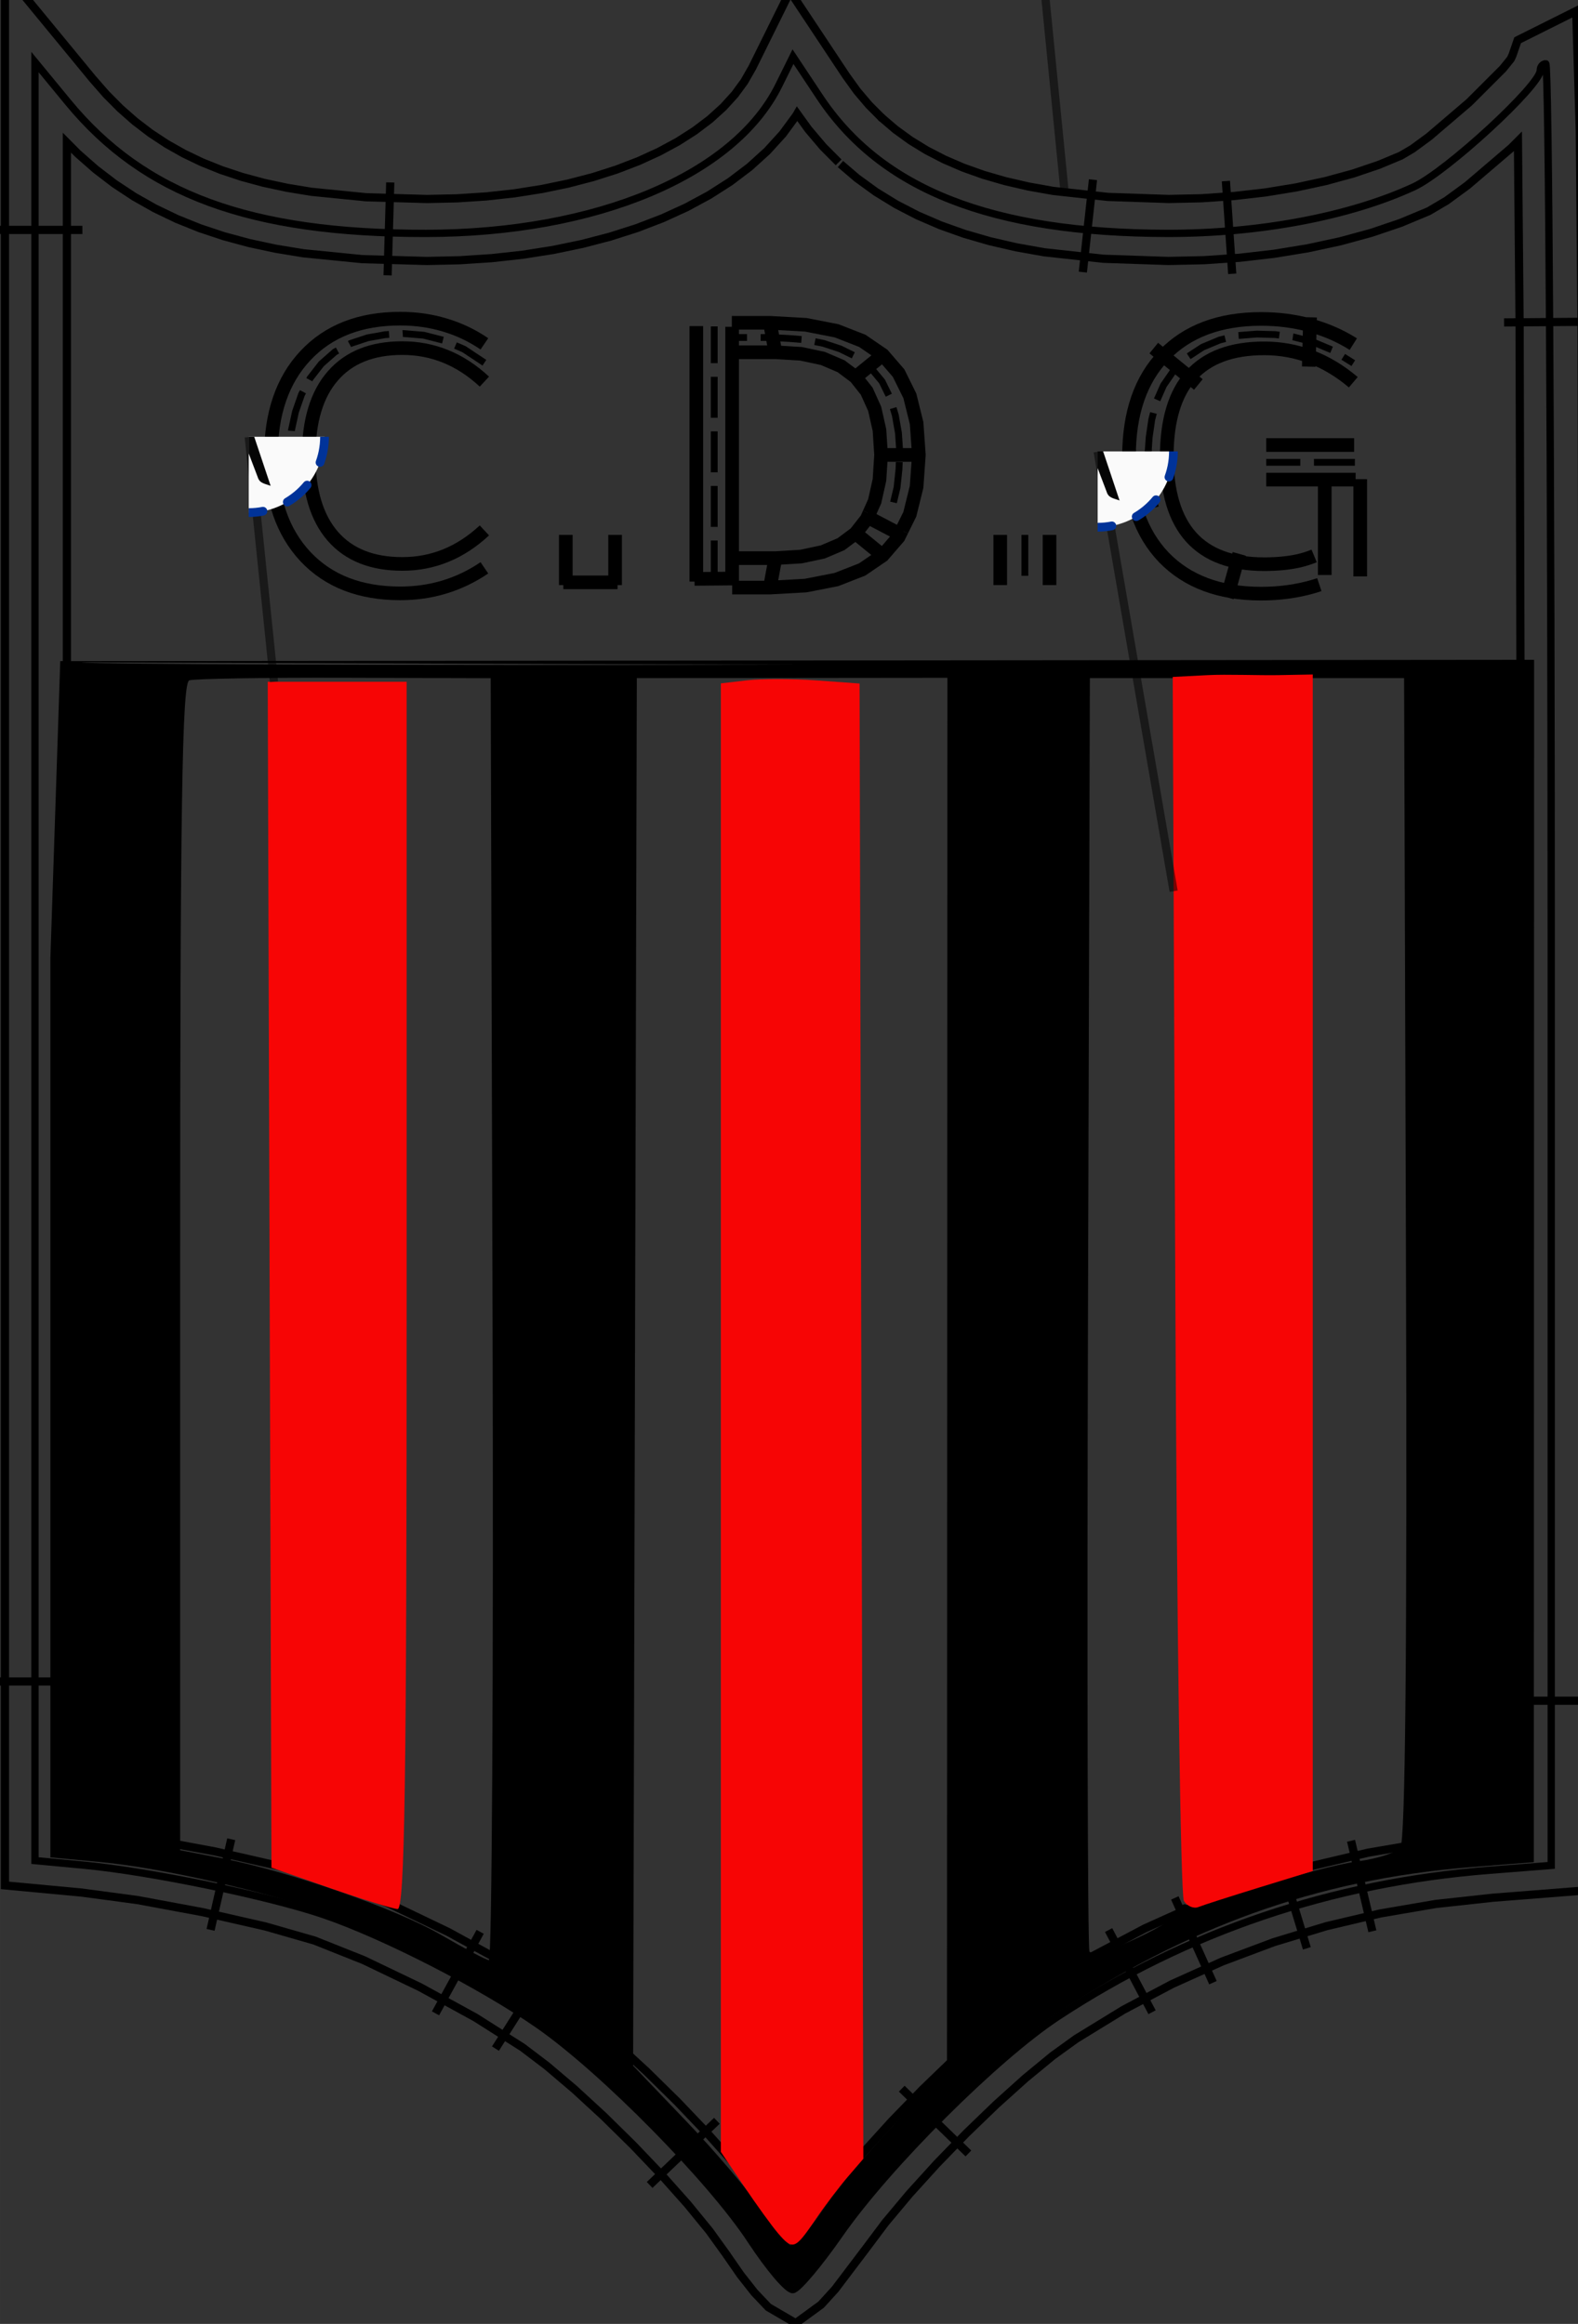 <?xml version="1.0" encoding="UTF-8" standalone="no"?>
<!-- Created with Inkscape (http://www.inkscape.org/) -->

<svg
   version="1.1"
   id="svg1"
   width="50.939mm"
   height="75mm"
   viewBox="0 0 192.525 283.465"
   sodipodi:docname="defensores-guglieri-escudo.svg"
   inkscape:version="1.3.2 (091e20e, 2023-11-25, custom)"
   xmlns:inkscape="http://www.inkscape.org/namespaces/inkscape"
   xmlns:sodipodi="http://sodipodi.sourceforge.net/DTD/sodipodi-0.dtd"
   xmlns:xlink="http://www.w3.org/1999/xlink"
   xmlns="http://www.w3.org/2000/svg"
   xmlns:svg="http://www.w3.org/2000/svg"
   xmlns:inkstitch="http://inkstitch.org/namespace">
  <rect x="0" y="0" width="192.525" height="283.465" fill="#333333" stroke="none"/>
  <sodipodi:namedview
     id="namedview1"
     pagecolor="#ff00c7"
     bordercolor="#000000"
     borderopacity="0.25"
     inkscape:showpageshadow="2"
     inkscape:pageopacity="0.0"
     inkscape:pagecheckerboard="0"
     inkscape:deskcolor="#d1d1d1"
     inkscape:zoom="1.6882353"
     inkscape:cx="114.02439"
     inkscape:cy="109.87805"
     inkscape:window-width="1855"
     inkscape:window-height="1057"
     inkscape:window-x="57"
     inkscape:window-y="-8"
     inkscape:window-maximized="1"
     inkscape:current-layer="g2"
     inkscape:document-units="mm" />
  <defs
     id="defs1">
    <symbol
       id="inkstitch_trim">
      <title
         id="inkstitch_title9282">Trim the thread after sewing this object.</title>
      <path
         id="inkstitch_circle13405"
         d="m 9.247,-8.6e-6 c 1.8e-6,2.452 -0.974,4.804 -2.708,6.538 C 4.804,8.272 2.452,9.247 -2.1625959e-5,9.247 -2.452,9.247 -4.804,8.272 -6.538,6.538 -8.272,4.804 -9.247,2.452 -9.247,-8.6e-6 c 6e-7,-2.452 0.974,-4.804 2.708,-6.538 1.734,-1.734 4.086,-2.708 6.538,-2.708 C 5.107,-9.247 9.247,-5.107 9.247,-8.6e-6 c 0,0 0,0 0,0"
         style="opacity:1;vector-effect:none;fill:#fafafa;fill-opacity:1;fill-rule:evenodd;stroke:#003399;stroke-width:1.065;stroke-linecap:round;stroke-linejoin:miter;stroke-miterlimit:4;stroke-dasharray:3.195, 3.195;stroke-dashoffset:0;stroke-opacity:1"
         inkscape:connector-curvature="0" />
      <path
         style="color:#000000;font-style:normal;font-variant:normal;font-weight:normal;font-stretch:normal;font-size:medium;line-height:normal;font-family:sans-serif;font-variant-ligatures:normal;font-variant-position:normal;font-variant-caps:normal;font-variant-numeric:normal;font-variant-alternates:normal;font-feature-settings:normal;text-indent:0;text-align:start;text-decoration:none;text-decoration-line:none;text-decoration-style:solid;text-decoration-color:#000000;letter-spacing:normal;word-spacing:normal;text-transform:none;writing-mode:lr-tb;direction:ltr;text-orientation:mixed;dominant-baseline:auto;baseline-shift:baseline;text-anchor:start;white-space:normal;shape-padding:0;clip-rule:nonzero;display:inline;overflow:visible;visibility:visible;opacity:1;isolation:auto;mix-blend-mode:normal;color-interpolation:sRGB;color-interpolation-filters:linearRGB;solid-color:#000000;solid-opacity:1;vector-effect:none;fill:#050505;fill-opacity:1;fill-rule:evenodd;stroke:none;stroke-width:1.414;stroke-linecap:butt;stroke-linejoin:miter;stroke-miterlimit:4;stroke-dasharray:none;stroke-dashoffset:0;stroke-opacity:1;color-rendering:auto;image-rendering:auto;shape-rendering:auto;text-rendering:auto;enable-background:accumulate"
         d="m -3,-5.983 c -1.306,0 -2.375,1.069 -2.375,2.375 0,1.306 1.069,2.375 2.375,2.375 0.587,0 1.119,-0.224 1.535,-0.58 0,0 0.617,1.621 0.617,1.621 0,0 -2.299,6.018 -2.299,6.018 0.987,-0.125 1.237,-0.262 1.674,-0.975 0,0 1.33,-3.189 1.33,-3.189 0,0 1.236,3.25 1.236,3.25 0.232,0.779 0.843,0.792 1.578,1.072 0,0 -2.055,-6.143 -2.055,-6.143 0,0 0.73,-1.75 0.73,-1.75 0.428,0.417 1.011,0.676 1.652,0.676 1.306,0 2.375,-1.069 2.375,-2.375 0,-1.306 -1.069,-2.375 -2.375,-2.375 -1.062,0 -1.957,0.713 -2.258,1.68 0,0 -0.012,-0.016 -0.012,-0.016 0,0 -0.803,2.102 -0.803,2.102 0,0 -0.592,-1.766 -0.592,-1.766 -0.182,-1.128 -1.159,-2 -2.336,-2 0,0 -2e-5,-3e-5 -2e-5,-3e-5 m 0,1 c 0.765,0 1.375,0.61 1.375,1.375 0,0.765 -0.61,1.375 -1.375,1.375 -0.765,0 -1.375,-0.61 -1.375,-1.375 0,-0.765 0.61,-1.375 1.375,-1.375 0,0 0,0 0,0 m 6,0 c 0.765,0 1.375,0.61 1.375,1.375 0,0.765 -0.61,1.375 -1.375,1.375 -0.765,0 -1.375,-0.61 -1.375,-1.375 0,-0.765 0.61,-1.375 1.375,-1.375 0,0 0,0 0,0"
         id="inkstitch_path13416"
         inkscape:connector-curvature="0" />
    </symbol>
  </defs>
  <g
     inkscape:groupmode="layer"
     inkscape:label="Image"
     id="g1"
     transform="translate(-0.888, 0.73)">
    <g
       id="g2"
       transform="translate(1.185, 1.185)">
      <path
         style="display:inline;fill:none;stroke:#000000;stroke-width:0.892;stroke-dasharray:none"
         d="m 91.339,271.377 c -4.873,-7.436 -17.955,-20.718 -25.854,-26.248 -6.875,-4.814 -18.841,-10.956 -26.3,-13.501 -6.667,-2.275 -21.237,-5.283 -29.197,-6.029 L 3.97,225.035 V 115.346 5.657 l 4.034,4.9 c 9.284,11.277 22.216,16.016 43.663,15.999 20.777,-0.016 37.619,-7.076 43.045,-18.042 l 1.741,-3.518 3.249,4.893 C 107.236,21.237 120.696,26.52 142.156,26.554 c 11.183,0.018 22.239,-2.072 30.037,-5.676 3.989,-1.844 15.431,-12.38 15.431,-14.209 0,-0.444 0.301,-0.806 0.669,-0.805 0.368,7.2e-4 0.669,49.447 0.669,109.88 v 109.879 l -7.578,0.596 c -19.224,1.512 -36.869,7.493 -52.6,17.828 -7.563,4.969 -20.81,18.172 -26.635,26.549 -2.539,3.651 -5.107,6.697 -5.707,6.77 -0.6,0.073 -2.896,-2.622 -5.102,-5.99 z"
         id="path2-4" />
      <path
         style="fill:#000000;stroke-width:0.892"
         d="m 7.054,78.727 179.819,-0.165 -0.033,146.667 -7.578,0.596 c -19.224,1.512 -34.869,7.493 -50.6,17.828 -7.563,4.969 -20.81,18.172 -26.635,26.549 -2.539,3.651 -5.107,6.697 -5.707,6.77 -0.6,0.073 -2.896,-2.622 -5.102,-5.99 -4.873,-7.436 -17.955,-20.718 -25.854,-26.248 -6.875,-4.814 -18.841,-10.956 -26.3,-13.501 -6.667,-2.275 -19.237,-5.283 -27.197,-6.029 L 5.85,224.641 V 114.952 M 99.671,268.226 c 2.823,-4.005 4.634,-6.15 11.36,-13.459 l 4.211,-4.576 0.024,-84.714 0.024,-84.714 -18.945,0.019 -18.945,0.019 -0.227,84.626 -0.227,84.626 6.468,6.755 c 3.557,3.715 7.764,8.661 9.347,10.99 1.583,2.329 3.188,4.226 3.566,4.216 0.378,-0.01 1.883,-1.716 3.345,-3.789 z M 59.798,159.038 59.57,80.811 41.739,80.758 c -9.807,-0.029 -18.332,0.112 -18.945,0.314 -0.879,0.289 -1.114,15.388 -1.114,71.529 v 71.163 l 5.126,0.997 c 8.261,1.607 21.252,6.153 26.764,9.365 2.81,1.637 5.411,3.013 5.782,3.057 0.37,0.044 0.571,-35.122 0.446,-78.147 z m 84.021,71.864 c 0,-0.481 0.319,-0.677 0.709,-0.437 0.39,0.241 4.294,-0.737 8.677,-2.173 4.382,-1.436 9.874,-2.864 12.203,-3.173 2.329,-0.309 4.646,-1.057 5.147,-1.661 0.61,-0.735 0.837,-24.588 0.684,-71.878 l -0.228,-70.778 h -19.168 -19.168 l -0.23,77.117 c -0.127,42.414 -0.047,77.597 0.176,78.183 0.47,1.233 11.198,-3.749 11.198,-5.2 z M 9.639,78.876 c 0.613,0.249 39.032,0.382 87.821,0.297"
         id="path2"
         sodipodi:nodetypes="cccssssssssccsscccccccssssscccsscsssscsssssscccssscc" />
      <path
         id="path1"
         style="display:inline;fill:none;stroke:#000000;stroke-width:1px"
         d="m 94.523,268.751 -2.253,-3.13 -2.923,-3.576 -3.351,-3.762 -3.639,-3.814 -3.783,-3.721 -3.782,-3.48 -3.645,-3.094 -3.387,-2.569 -6.197,-3.932 -7.167,-3.926 -7.288,-3.493 -6.583,-2.623 -6.537,-1.878 -8.036,-1.831 -8.269,-1.536 -7.152,-0.959 -2.666,-0.25 V 15.487 l 1.325,1.332 2.169,1.908 2.291,1.753 2.416,1.596 2.544,1.438 2.673,1.282 2.804,1.128 2.938,0.977 3.076,0.831 3.218,0.689 3.405,0.559 7.164,0.712 7.882,0.227 4.026,-0.089 3.911,-0.256 3.801,-0.42 3.682,-0.58 3.553,-0.737 3.414,-0.891 3.265,-1.043 3.106,-1.192 2.937,-1.341 2.757,-1.489 2.566,-1.638 2.363,-1.789 2.144,-1.941 1.908,-2.094 1.652,-2.248 0.111,-0.194 1.358,1.883 1.819,2.145 1.877,1.884 m -13.628,255.28 -2.118,-2.942 -2.675,-3.273 -3.158,-3.546 -3.467,-3.634 -3.607,-3.549 -3.578,-3.292 -3.371,-2.862 -2.97,-2.253 -5.725,-3.633 -6.774,-3.711 -6.872,-3.294 -5.995,-2.389 -5.973,-1.716 -7.681,-1.751 -7.932,-1.473 L 9.677,228.937 0.307,228.06 V -5.298 l 10.695,12.991 1.668,1.905 1.704,1.713 1.785,1.571 1.877,1.436 1.98,1.307 2.095,1.184 2.222,1.066 2.362,0.95 2.513,0.836 2.674,0.722 2.845,0.609 2.987,0.491 6.659,0.662 7.424,0.214 3.67,-0.081 3.578,-0.234 3.46,-0.382 3.329,-0.525 3.186,-0.661 3.031,-0.791 2.864,-0.915 2.685,-1.031 2.494,-1.139 2.292,-1.238 2.079,-1.328 1.858,-1.406 1.628,-1.474 1.395,-1.531 1.16,-1.579 0.986,-1.724 4.599,-9.295 6.836,10.296 1.353,1.877 1.43,1.687 1.663,1.669 m -20.207,244.218 -8.203,7.827 m -12.736,-26.205 -6.075,9.574 m -1.865,-14.245 -5.448,9.944 m -24.926,-21.238 -2.52,11.055 M 9.756,203.185 H -1.582 M 9.756,26.131 h -11.339 m 48.572,5.541 0.326,-11.334"
         inkstitch:satin_column="true" />
      <path
         id="path4"
         style="display:inline;fill:none;stroke:#000000;stroke-width:1px"
         d="m 102.241,18.094 2.032,1.735 2.308,1.674 2.465,1.513 2.62,1.354 2.774,1.196 2.926,1.042 3.079,0.892 3.233,0.746 3.43,0.611 7.219,0.791 7.924,0.269 4.374,-0.095 4.308,-0.294 4.224,-0.486 4.108,-0.672 3.96,-0.853 3.78,-1.031 3.57,-1.208 3.43,-1.429 2.196,-1.293 2.552,-1.871 5.337,-4.556 0.812,-0.812 0.202,22.429 0.196,77.585 v 106.38 l -4.151,0.327 -7.305,0.795 -7.212,1.233 -7.057,1.665 -6.897,2.095 -6.729,2.524 -6.556,2.95 -6.376,3.374 -6.212,3.809 -3.289,2.377 -3.611,2.97 -3.793,3.409 -3.846,3.711 -3.76,3.871 -3.531,3.891 -3.162,3.777 -2.562,3.416 -2.749,3.629 -0.358,-0.455 -1.579,-2.274 M 107.15,12.346 l 1.804,1.54 1.829,1.327 1.98,1.215 2.139,1.105 2.306,0.995 2.48,0.883 2.66,0.771 2.844,0.656 2.992,0.533 6.683,0.733 7.429,0.252 3.989,-0.087 3.958,-0.27 3.871,-0.445 3.743,-0.612 3.574,-0.77 3.363,-0.918 3.11,-1.053 2.711,-1.13 1.421,-0.837 2.019,-1.481 4.898,-4.182 4.122,-4.119 0.939,-1.163 0.219,-0.464 0.633,-1.835 7.143,-3.57 0.438,14.622 0.213,23.659 0.197,77.619 v 113.378 l -11.005,0.866 -6.963,0.758 -6.753,1.155 -6.596,1.556 -6.437,1.955 -6.277,2.354 -6.115,2.752 -5.951,3.149 -5.764,3.534 -2.865,2.071 -3.301,2.715 -3.571,3.209 -3.662,3.532 -3.585,3.691 -3.344,3.685 -2.936,3.506 -2.451,3.268 -3.69,4.871 -1.711,1.877 -3.092,2.259 -3.342,-1.949 -1.7,-1.791 -1.688,-2.145 -1.708,-2.46 M 131.816,31.275 133.052,20.003 m 16.989,11.48 -0.771,-11.312 m 33.939,17.244 11.338,-0.089 M 183.409,205.535 h 11.339 m -30.21,17.084 2.603,11.036 m -11.29,-8.767 3.296,10.849 m -16.109,-6.149 4.653,10.34 m -12.733,-6.418 5.303,10.022 m -30.541,9.326 8.133,7.9"
         inkstitch:satin_column="true" />
      <g
         id="command_group1"
         inkscape:label="Ink/Stitch Command: Trim thread after sewing this object"
         transform="translate(-0.297, -1.914)">
        <path
           id="command_connector1"
           d="m 125.708,-18.831 4.181,42.27"
           style="fill:none;stroke:#000000;stroke-width:1px;stroke-opacity:0.5"
           inkscape:connection-start="#command_use9586"
           inkscape:connection-end="#path4"
           inkscape:label="connector"
           inkscape:connector-type="polyline"
           inkscape:connector-curvature="0" />
        <use
           id="command_use9586"
           xlink:href="#inkstitch_trim"
           height="100%"
           width="100%"
           x="125.705"
           y="-18.867"
           inkscape:label="command marker" />
      </g>
      <g
         inkscape:label="Ink/Stitch Lettering"
         transform="matrix(1.664 0 0 1.664 32.757 69.416)"
         id="g4283"
         inkstitch:lettering="{&quot;text&quot;: &quot;C.D.G&quot;, &quot;back_and_forth&quot;: false, &quot;font&quot;: &quot;small_font&quot;, &quot;scale&quot;: 100, &quot;trim_option&quot;: 3, &quot;use_trim_symbols&quot;: false}">
        <g
           inkscape:label="C.D.G"
           id="g9848">
          <g
             inkscape:label="C"
             id="glyph">
            <path
               d="m 1.508,-11.282 0.006,-0.087 0.288,-1.317 0.443,-1.268 0.43,-0.811 v 0 l 0.198,-0.375 0.826,-1.059 0.988,-0.867 0.54,-0.292 v 0 l 0.615,-0.332 1.242,-0.413 1.288,-0.23 0.378,-0.024 v 0 l 0.951,-0.06 1.493,0.121 1.206,0.308 v 0 l 0.244,0.062 1.52,0.661 1.488,0.987"
               style="font-style:normal;font-variant:normal;font-weight:normal;font-stretch:normal;font-size:106.667px;line-height:100%;font-family:sans-serif;-inkscape-font-specification:sans-serif;font-variant-ligatures:normal;font-variant-position:normal;font-variant-caps:normal;font-variant-numeric:normal;font-variant-alternates:normal;font-feature-settings:normal;text-indent:0;text-align:start;text-decoration:none;text-decoration-line:none;text-decoration-style:solid;text-decoration-color:#000000;letter-spacing:50px;word-spacing:0px;text-transform:none;writing-mode:lr-tb;direction:ltr;text-orientation:mixed;dominant-baseline:auto;baseline-shift:baseline;text-anchor:start;white-space:normal;shape-padding:0;fill:none;fill-opacity:1;stroke:#000000;stroke-width:0.5px;stroke-linecap:butt;stroke-linejoin:miter;stroke-miterlimit:4;stroke-dasharray:3, 1;stroke-dashoffset:0;stroke-opacity:1"
               inkstitch:running_stitch_length_mm="1.2"
               id="autosatinrun1"
               inkscape:label="AutoSatin Running Stitch 1" />
            <path
               sodipodi:nodetypes="ccscccsccccscccscc"
               inkscape:connector-curvature="0"
               d="m 15.652,-17.662 c -0.901,-0.615 -1.868,-1.075 -2.899,-1.378 -1.023,-0.312 -2.115,-0.468 -3.276,-0.468 -2.938,0 -5.252,0.901 -6.942,2.704 -1.69,1.794 -2.535,4.251 -2.535,7.371 0,3.111 0.845,5.568 2.535,7.371 1.69,1.794 4.004,2.691 6.942,2.691 1.144,0 2.227,-0.156 3.25,-0.468 1.031,-0.312 2.006,-0.78 2.925,-1.404 m 0,-13.65 c -0.884,-0.823 -1.829,-1.439 -2.834,-1.846 -0.997,-0.407 -2.058,-0.611 -3.185,-0.611 -2.219,0 -3.917,0.68 -5.096,2.041 -1.179,1.352 -1.768,3.311 -1.768,5.876 0,2.557 0.589,4.515 1.768,5.876 1.179,1.352 2.877,2.028 5.096,2.028 1.127,0 2.188,-0.204 3.185,-0.611 1.005,-0.407 1.95,-1.023 2.834,-1.846"
               style="font-style:normal;font-variant:normal;font-weight:normal;font-stretch:normal;font-size:106.667px;line-height:100%;font-family:sans-serif;-inkscape-font-specification:sans-serif;font-variant-ligatures:normal;font-variant-position:normal;font-variant-caps:normal;font-variant-numeric:normal;font-variant-alternates:normal;font-feature-settings:normal;text-indent:0;text-align:start;text-decoration:none;text-decoration-line:none;text-decoration-style:solid;text-decoration-color:#000000;letter-spacing:50px;word-spacing:0px;text-transform:none;writing-mode:lr-tb;direction:ltr;text-orientation:mixed;dominant-baseline:auto;baseline-shift:baseline;text-anchor:start;white-space:normal;shape-padding:0;fill:none;fill-opacity:1;stroke:#000000;stroke-width:1px;stroke-linecap:butt;stroke-linejoin:miter;stroke-miterlimit:4;stroke-dasharray:none;stroke-dashoffset:0;stroke-opacity:1"
               id="autosatin1_8253"
               inkstitch:zigzag_underlay="False"
               inkstitch:contour_underlay="False"
               inkstitch:center_walk_underlay="True"
               inkstitch:pull_compensation_mm="0.2"
               inkstitch:satin_column="True"
               inkstitch:zigzag_spacing_mm="0.4"
               inkstitch:center_walk_underlay_stitch_length_mm="1.2"
               inkstitch:fill_underlay="False"
               inkstitch:reverse_rails="none"
               inkscape:label="AutoSatin 2"
               inkstitch:trim_after="true" />
          </g>
          <g
             id="g4"
             inkscape:label="."
             transform="translate(21.621, 0)">
            <path
               d="M 25.235,-3.658 V 0.021 M 21.621,-3.658 v 3.679 m -0.181,-0.2 h 3.975"
               style="font-style:normal;font-variant:normal;font-weight:normal;font-stretch:normal;font-size:106.667px;line-height:100%;font-family:sans-serif;-inkscape-font-specification:sans-serif;font-variant-ligatures:normal;font-variant-position:normal;font-variant-caps:normal;font-variant-numeric:normal;font-variant-alternates:normal;font-feature-settings:normal;text-indent:0;text-align:start;text-decoration:none;text-decoration-line:none;text-decoration-style:solid;text-decoration-color:#000000;letter-spacing:50px;word-spacing:0px;text-transform:none;writing-mode:lr-tb;direction:ltr;text-orientation:mixed;dominant-baseline:auto;baseline-shift:baseline;text-anchor:start;white-space:normal;shape-padding:0;fill:none;fill-opacity:1;stroke:#000000;stroke-width:1px;stroke-linecap:butt;stroke-linejoin:miter;stroke-miterlimit:4;stroke-dasharray:none;stroke-dashoffset:0;stroke-opacity:1"
               id="autosatin2_6551"
               inkscape:connector-curvature="0"
               inkstitch:zigzag_underlay="False"
               inkstitch:contour_underlay="False"
               inkstitch:center_walk_underlay_stitch_length_mm="1.2"
               inkstitch:center_walk_underlay="True"
               inkstitch:pull_compensation_mm="0.2"
               inkstitch:satin_column="True"
               inkstitch:zigzag_spacing_mm="0.4"
               inkstitch:fill_underlay="False"
               inkstitch:reverse_rails="none"
               transform="translate(-21.621, 0)"
               inkscape:label="AutoSatin 3"
               inkstitch:trim_after="true" />
          </g>
          <g
             id="g5"
             inkscape:label="D"
             transform="translate(31.191, 0)">
            <path
               d="m 32.504,-0.245 v -1.509 -1.509 -0.721 0 -0.788 -1.509 -1.442 0 -0.067 -1.509 -1.509 -0.654 0 -0.855 -1.509 -1.375 0 -0.134 -1.509 -1.509 -0.587"
               style="font-style:normal;font-variant:normal;font-weight:normal;font-stretch:normal;font-size:106.667px;line-height:100%;font-family:sans-serif;-inkscape-font-specification:sans-serif;font-variant-ligatures:normal;font-variant-position:normal;font-variant-caps:normal;font-variant-numeric:normal;font-variant-alternates:normal;font-feature-settings:normal;text-indent:0;text-align:start;text-decoration:none;text-decoration-line:none;text-decoration-style:solid;text-decoration-color:#000000;letter-spacing:50px;word-spacing:0px;text-transform:none;writing-mode:lr-tb;direction:ltr;text-orientation:mixed;dominant-baseline:auto;baseline-shift:baseline;text-anchor:start;white-space:normal;shape-padding:0;fill:none;fill-opacity:1;stroke:#000000;stroke-width:0.5px;stroke-linecap:butt;stroke-linejoin:miter;stroke-miterlimit:4;stroke-dasharray:3, 1;stroke-dashoffset:0;stroke-opacity:1"
               inkstitch:running_stitch_length_mm="1.2"
               transform="translate(-31.191, 0)"
               id="autosatinrun2"
               inkscape:label="AutoSatin Running Stitch 4" />
            <path
               id="autosatin3"
               style="font-style:normal;font-variant:normal;font-weight:normal;font-stretch:normal;font-size:106.667px;line-height:100%;font-family:sans-serif;-inkscape-font-specification:sans-serif;font-variant-ligatures:normal;font-variant-position:normal;font-variant-caps:normal;font-variant-numeric:normal;font-variant-alternates:normal;font-feature-settings:normal;text-indent:0;text-align:start;text-decoration:none;text-decoration-line:none;text-decoration-style:solid;text-decoration-color:#000000;letter-spacing:50px;word-spacing:0px;text-transform:none;writing-mode:lr-tb;direction:ltr;text-orientation:mixed;dominant-baseline:auto;baseline-shift:baseline;text-anchor:start;white-space:normal;shape-padding:0;fill:none;fill-opacity:1;stroke:#000000;stroke-width:1px;stroke-linecap:butt;stroke-linejoin:miter;stroke-miterlimit:4;stroke-dasharray:none;stroke-dashoffset:0;stroke-opacity:1"
               d="M 33.816,-18.914 V -0.257 M 31.191,-18.963 v 18.73 m -0.131,-0.199 2.889,-0.027"
               inkscape:connector-curvature="0"
               inkstitch:zigzag_spacing_mm="0.4"
               inkstitch:satin_column="True"
               inkstitch:pull_compensation_mm="0.2"
               inkstitch:center_walk_underlay="True"
               inkstitch:center_walk_underlay_stitch_length_mm="1.2"
               inkstitch:contour_underlay="False"
               inkstitch:zigzag_underlay="False"
               inkstitch:fill_underlay="False"
               inkstitch:reverse_rails="none"
               transform="translate(-31.191, 0)"
               inkscape:label="AutoSatin 5" />
            <path
               id="autosatin4"
               style="font-style:normal;font-variant:normal;font-weight:normal;font-stretch:normal;font-size:106.667px;line-height:100%;font-family:sans-serif;-inkscape-font-specification:sans-serif;font-variant-ligatures:normal;font-variant-position:normal;font-variant-caps:normal;font-variant-numeric:normal;font-variant-alternates:normal;font-feature-settings:normal;text-indent:0;text-align:start;text-decoration:none;text-decoration-line:none;text-decoration-style:solid;text-decoration-color:#000000;letter-spacing:50px;word-spacing:0px;text-transform:none;writing-mode:lr-tb;direction:ltr;text-orientation:mixed;dominant-baseline:auto;baseline-shift:baseline;text-anchor:start;white-space:normal;shape-padding:0;fill:none;fill-opacity:1;stroke:#000000;stroke-width:1px;stroke-linecap:butt;stroke-linejoin:miter;stroke-miterlimit:4;stroke-dasharray:none;stroke-dashoffset:0;stroke-opacity:1"
               d="m 33.816,-1.954 h 3.172 l 1.874,-0.114 1.604,-0.341 1.334,-0.569 1.064,-0.796 0.819,-1.042 0.188,-0.42 M 33.819,0.204 h 2.767 l 2.623,-0.147 2.252,-0.441 1.882,-0.735 1.511,-1.029 1.16,-1.343 0.243,-0.491 M 44.953,-2.068 42.765,-3.855 M 36.565,0.312 37.008,-2.062 m 9.234,-1.59 -2.612,-1.372"
               inkscape:connector-curvature="0"
               inkstitch:zigzag_spacing_mm="0.4"
               inkstitch:satin_column="True"
               inkstitch:pull_compensation_mm="0.2"
               inkstitch:center_walk_underlay="True"
               inkstitch:center_walk_underlay_stitch_length_mm="1.2"
               inkstitch:contour_underlay="False"
               inkstitch:zigzag_underlay="False"
               inkstitch:fill_underlay="False"
               inkstitch:reverse_rails="none"
               transform="translate(-31.191, 0)"
               inkscape:label="AutoSatin 6" />
            <path
               d="m 45.648,-6.037 0.26,-1.094 0.141,-1.326 0.043,-1.058 v 0 l 0.011,-0.276 -0.091,-1.333 -0.232,-1.312 -0.165,-0.547 v 0 l -0.219,-0.727 -0.589,-1.197 -0.855,-1.027 -0.07,-0.053 v 0 l -0.977,-0.733 -1.158,-0.569 -0.955,-0.316 v 0 l -0.272,-0.09 -1.272,-0.258 -1.292,-0.105 -0.636,-0.033 v 0 l -0.674,-0.035 h -1.421 -1.421"
               style="font-style:normal;font-variant:normal;font-weight:normal;font-stretch:normal;font-size:106.667px;line-height:100%;font-family:sans-serif;-inkscape-font-specification:sans-serif;font-variant-ligatures:normal;font-variant-position:normal;font-variant-caps:normal;font-variant-numeric:normal;font-variant-alternates:normal;font-feature-settings:normal;text-indent:0;text-align:start;text-decoration:none;text-decoration-line:none;text-decoration-style:solid;text-decoration-color:#000000;letter-spacing:50px;word-spacing:0px;text-transform:none;writing-mode:lr-tb;direction:ltr;text-orientation:mixed;dominant-baseline:auto;baseline-shift:baseline;text-anchor:start;white-space:normal;shape-padding:0;fill:none;fill-opacity:1;stroke:#000000;stroke-width:0.5px;stroke-linecap:butt;stroke-linejoin:miter;stroke-miterlimit:4;stroke-dasharray:3, 1;stroke-dashoffset:0;stroke-opacity:1"
               inkstitch:running_stitch_length_mm="1.2"
               transform="translate(-31.191, 0)"
               id="autosatinrun3"
               inkscape:label="AutoSatin Running Stitch 7" />
            <path
               id="autosatin5_773"
               style="font-style:normal;font-variant:normal;font-weight:normal;font-stretch:normal;font-size:106.667px;line-height:100%;font-family:sans-serif;-inkscape-font-specification:sans-serif;font-variant-ligatures:normal;font-variant-position:normal;font-variant-caps:normal;font-variant-numeric:normal;font-variant-alternates:normal;font-feature-settings:normal;text-indent:0;text-align:start;text-decoration:none;text-decoration-line:none;text-decoration-style:solid;text-decoration-color:#000000;letter-spacing:50px;word-spacing:0px;text-transform:none;writing-mode:lr-tb;direction:ltr;text-orientation:mixed;dominant-baseline:auto;baseline-shift:baseline;text-anchor:start;white-space:normal;shape-padding:0;fill:none;fill-opacity:1;stroke:#000000;stroke-width:1px;stroke-linecap:butt;stroke-linejoin:miter;stroke-miterlimit:4;stroke-dasharray:none;stroke-dashoffset:0;stroke-opacity:1"
               d="m 33.795,-19.205 h 2.791 l 2.633,0.147 2.258,0.441 1.883,0.735 1.507,1.029 1.155,1.336 0.825,1.667 0.495,1.999 0.165,2.33 -0.166,2.342 -0.497,2.009 -0.586,1.185 M 33.816,-17.047 h 3.172 l 1.874,0.114 1.604,0.341 1.334,0.569 1.064,0.796 0.819,1.034 0.585,1.296 0.351,1.558 0.117,1.819 -0.117,1.831 -0.351,1.568 -0.397,0.885 m -7.306,-14.077 0.443,2.374 m 7.958,0.006 -2.203,1.788 m 4.88,5.626 h -3.046"
               inkscape:connector-curvature="0"
               inkstitch:zigzag_spacing_mm="0.4"
               inkstitch:satin_column="True"
               inkstitch:pull_compensation_mm="0.2"
               inkstitch:center_walk_underlay="True"
               inkstitch:center_walk_underlay_stitch_length_mm="1.2"
               inkstitch:contour_underlay="False"
               inkstitch:zigzag_underlay="False"
               inkstitch:fill_underlay="False"
               inkstitch:reverse_rails="none"
               transform="translate(-31.191, 0)"
               inkscape:label="AutoSatin 8"
               inkstitch:trim_after="true" />
          </g>
          <g
             id="g6"
             inkscape:label="."
             transform="translate(53.474, 0)">
            <path
               d="m 55.281,-3.658 v 0.655 1.512 1.512"
               style="font-style:normal;font-variant:normal;font-weight:normal;font-stretch:normal;font-size:106.667px;line-height:100%;font-family:sans-serif;-inkscape-font-specification:sans-serif;font-variant-ligatures:normal;font-variant-position:normal;font-variant-caps:normal;font-variant-numeric:normal;font-variant-alternates:normal;font-feature-settings:normal;text-indent:0;text-align:start;text-decoration:none;text-decoration-line:none;text-decoration-style:solid;text-decoration-color:#000000;letter-spacing:50px;word-spacing:0px;text-transform:none;writing-mode:lr-tb;direction:ltr;text-orientation:mixed;dominant-baseline:auto;baseline-shift:baseline;text-anchor:start;white-space:normal;shape-padding:0;fill:none;fill-opacity:1;stroke:#000000;stroke-width:0.5px;stroke-linecap:butt;stroke-linejoin:miter;stroke-miterlimit:4;stroke-dasharray:3, 1;stroke-dashoffset:0;stroke-opacity:1"
               inkstitch:running_stitch_length_mm="1.2"
               transform="translate(-53.474, 0)"
               id="autosatinrun4"
               inkscape:label="AutoSatin Running Stitch 9" />
            <path
               d="M 53.474,0.021 V -3.658 m 3.614,3.679 V -3.658"
               style="font-style:normal;font-variant:normal;font-weight:normal;font-stretch:normal;font-size:106.667px;line-height:100%;font-family:sans-serif;-inkscape-font-specification:sans-serif;font-variant-ligatures:normal;font-variant-position:normal;font-variant-caps:normal;font-variant-numeric:normal;font-variant-alternates:normal;font-feature-settings:normal;text-indent:0;text-align:start;text-decoration:none;text-decoration-line:none;text-decoration-style:solid;text-decoration-color:#000000;letter-spacing:50px;word-spacing:0px;text-transform:none;writing-mode:lr-tb;direction:ltr;text-orientation:mixed;dominant-baseline:auto;baseline-shift:baseline;text-anchor:start;white-space:normal;shape-padding:0;fill:none;fill-opacity:1;stroke:#000000;stroke-width:1px;stroke-linecap:butt;stroke-linejoin:miter;stroke-miterlimit:4;stroke-dasharray:none;stroke-dashoffset:0;stroke-opacity:1"
               id="autosatin6_5284"
               inkscape:connector-curvature="0"
               inkstitch:zigzag_underlay="False"
               inkstitch:contour_underlay="False"
               inkstitch:center_walk_underlay_stitch_length_mm="1.2"
               inkstitch:center_walk_underlay="True"
               inkstitch:pull_compensation_mm="0.2"
               inkstitch:satin_column="True"
               inkstitch:zigzag_spacing_mm="0.4"
               inkstitch:fill_underlay="False"
               inkstitch:reverse_rails="none"
               transform="translate(-53.474, 0)"
               inkscape:label="AutoSatin 10"
               inkstitch:trim_after="true" />
          </g>
          <g
             inkscape:label="G"
             id="g7"
             transform="translate(62.916, 0)">
            <path
               d="m 64.845,-5.675 -0.282,-1.148 -0.177,-1.316 -0.064,-1.041 v 0 l -0.018,-0.289 0.088,-1.329 0.192,-1.314 0.147,-0.585 v 0 l 0.177,-0.704 0.537,-1.219 0.754,-1.093 0.119,-0.118 v 0 l 0.85,-0.84 1.142,-0.749 0.916,-0.382 v 0 l 0.347,-0.145 1.335,-0.323 1.371,-0.109 0.428,0.012 v 0 l 0.943,0.027 1.358,0.182 1.201,0.303 v 0 l 0.154,0.039 1.489,0.626 1.509,0.942"
               style="font-style:normal;font-variant:normal;font-weight:normal;font-stretch:normal;font-size:106.667px;line-height:100%;font-family:sans-serif;-inkscape-font-specification:sans-serif;font-variant-ligatures:normal;font-variant-position:normal;font-variant-caps:normal;font-variant-numeric:normal;font-variant-alternates:normal;font-feature-settings:normal;text-indent:0;text-align:start;text-decoration:none;text-decoration-line:none;text-decoration-style:solid;text-decoration-color:#000000;letter-spacing:50px;word-spacing:0px;text-transform:none;writing-mode:lr-tb;direction:ltr;text-orientation:mixed;dominant-baseline:auto;baseline-shift:baseline;text-anchor:start;white-space:normal;shape-padding:0;fill:none;fill-opacity:1;stroke:#000000;stroke-width:0.5px;stroke-linecap:butt;stroke-linejoin:miter;stroke-miterlimit:4;stroke-dasharray:3, 1;stroke-dashoffset:0;stroke-opacity:1"
               inkstitch:running_stitch_length_mm="1.2"
               transform="translate(-62.916, 0)"
               id="autosatinrun5"
               inkscape:label="AutoSatin Running Stitch 11" />
            <path
               sodipodi:nodetypes="ccccscscscccsscscscccccc"
               inkscape:connector-curvature="0"
               d="M 70.998,-2.266 70.107,0.923 M 79.361,-17.642 c -0.962,-0.607 -2.015,-1.066 -3.159,-1.378 -1.135,-0.312 -2.336,-0.468 -3.601,-0.468 -3.033,0 -5.408,0.888 -7.124,2.665 -1.707,1.768 -2.561,4.238 -2.561,7.41 0,3.163 0.854,5.633 2.561,7.41 1.716,1.768 4.091,2.652 7.124,2.652 1.387,0 2.691,-0.182 3.913,-0.546 0.119,-0.036 0.238,-0.075 0.356,-0.114 M 79.361,-14.848 c -0.971,-0.823 -2.002,-1.443 -3.094,-1.859 -1.092,-0.416 -2.24,-0.624 -3.445,-0.624 -2.375,0 -4.16,0.663 -5.356,1.989 -1.187,1.326 -1.781,3.302 -1.781,5.928 0,2.617 0.594,4.589 1.781,5.915 1.196,1.326 2.981,1.989 5.356,1.989 0.927,0 1.755,-0.078 2.483,-0.234 0.419,-0.095 0.814,-0.218 1.185,-0.371 m -8.491,-12.568 -3.267,-2.667 m 11.364,1.357 0.095,-3.615"
               style="font-style:normal;font-variant:normal;font-weight:normal;font-stretch:normal;font-size:106.667px;line-height:100%;font-family:sans-serif;-inkscape-font-specification:sans-serif;font-variant-ligatures:normal;font-variant-position:normal;font-variant-caps:normal;font-variant-numeric:normal;font-variant-alternates:normal;font-feature-settings:normal;text-indent:0;text-align:start;text-decoration:none;text-decoration-line:none;text-decoration-style:solid;text-decoration-color:#000000;letter-spacing:50px;word-spacing:0px;text-transform:none;writing-mode:lr-tb;direction:ltr;text-orientation:mixed;dominant-baseline:auto;baseline-shift:baseline;text-anchor:start;white-space:normal;shape-padding:0;fill:none;fill-opacity:1;stroke:#000000;stroke-width:1px;stroke-linecap:butt;stroke-linejoin:miter;stroke-miterlimit:4;stroke-dasharray:none;stroke-dashoffset:0;stroke-opacity:1"
               id="autosatin7"
               inkstitch:center_walk_underlay="True"
               inkstitch:pull_compensation_mm="0.2"
               inkstitch:satin_column="True"
               inkstitch:zigzag_spacing_mm="0.4"
               inkstitch:center_walk_underlay_stitch_length_mm="1.2"
               inkstitch:fill_underlay="False"
               inkstitch:reverse_rails="none"
               transform="translate(-62.916, 0)"
               inkscape:label="AutoSatin 12" />
            <path
               inkscape:connector-curvature="0"
               d="M 79.868,-0.613 V -7.743 m -2.6,7.025 V -7.71"
               style="font-style:normal;font-variant:normal;font-weight:normal;font-stretch:normal;font-size:106.667px;line-height:100%;font-family:sans-serif;-inkscape-font-specification:sans-serif;font-variant-ligatures:normal;font-variant-position:normal;font-variant-caps:normal;font-variant-numeric:normal;font-variant-alternates:normal;font-feature-settings:normal;text-indent:0;text-align:start;text-decoration:none;text-decoration-line:none;text-decoration-style:solid;text-decoration-color:#000000;letter-spacing:50px;word-spacing:0px;text-transform:none;writing-mode:lr-tb;direction:ltr;text-orientation:mixed;dominant-baseline:auto;baseline-shift:baseline;text-anchor:start;white-space:normal;shape-padding:0;fill:none;fill-opacity:1;stroke:#000000;stroke-width:1px;stroke-linecap:butt;stroke-linejoin:miter;stroke-miterlimit:4;stroke-dasharray:none;stroke-dashoffset:0;stroke-opacity:1"
               id="autosatin8"
               inkstitch:zigzag_spacing_mm="0.4"
               inkstitch:satin_column="True"
               inkstitch:pull_compensation_mm="0.2"
               inkstitch:center_walk_underlay="True"
               inkstitch:center_walk_underlay_stitch_length_mm="1.2"
               inkstitch:contour_underlay="False"
               inkstitch:zigzag_underlay="False"
               inkstitch:fill_underlay="False"
               inkstitch:reverse_rails="none"
               transform="translate(-62.916, 0)"
               inkscape:label="AutoSatin 13" />
            <path
               d="m 79.477,-8.978 h -0.501 -1.499 -1.249 v 0 h -0.25 -1.499 -1.501"
               style="font-style:normal;font-variant:normal;font-weight:normal;font-stretch:normal;font-size:106.667px;line-height:100%;font-family:sans-serif;-inkscape-font-specification:sans-serif;font-variant-ligatures:normal;font-variant-position:normal;font-variant-caps:normal;font-variant-numeric:normal;font-variant-alternates:normal;font-feature-settings:normal;text-indent:0;text-align:start;text-decoration:none;text-decoration-line:none;text-decoration-style:solid;text-decoration-color:#000000;letter-spacing:50px;word-spacing:0px;text-transform:none;writing-mode:lr-tb;direction:ltr;text-orientation:mixed;dominant-baseline:auto;baseline-shift:baseline;text-anchor:start;white-space:normal;shape-padding:0;fill:none;fill-opacity:1;stroke:#000000;stroke-width:0.5px;stroke-linecap:butt;stroke-linejoin:miter;stroke-miterlimit:4;stroke-dasharray:3, 1;stroke-dashoffset:0;stroke-opacity:1"
               inkstitch:running_stitch_length_mm="1.2"
               transform="translate(-62.916, 0)"
               id="autosatinrun6"
               inkscape:label="AutoSatin Running Stitch 14" />
            <path
               inkscape:connector-curvature="0"
               d="m 72.978,-10.246 h 6.444 m -6.444,2.535 h 6.553"
               style="font-style:normal;font-variant:normal;font-weight:normal;font-stretch:normal;font-size:106.667px;line-height:100%;font-family:sans-serif;-inkscape-font-specification:sans-serif;font-variant-ligatures:normal;font-variant-position:normal;font-variant-caps:normal;font-variant-numeric:normal;font-variant-alternates:normal;font-feature-settings:normal;text-indent:0;text-align:start;text-decoration:none;text-decoration-line:none;text-decoration-style:solid;text-decoration-color:#000000;letter-spacing:50px;word-spacing:0px;text-transform:none;writing-mode:lr-tb;direction:ltr;text-orientation:mixed;dominant-baseline:auto;baseline-shift:baseline;text-anchor:start;white-space:normal;shape-padding:0;fill:none;fill-opacity:1;stroke:#000000;stroke-width:1px;stroke-linecap:butt;stroke-linejoin:miter;stroke-miterlimit:4;stroke-dasharray:none;stroke-dashoffset:0;stroke-opacity:1"
               id="autosatin9_3526"
               inkstitch:zigzag_underlay="False"
               inkstitch:contour_underlay="False"
               inkstitch:center_walk_underlay="True"
               inkstitch:pull_compensation_mm="0.2"
               inkstitch:satin_column="True"
               inkstitch:zigzag_spacing_mm="0.4"
               inkstitch:center_walk_underlay_stitch_length_mm="1.2"
               inkstitch:fill_underlay="False"
               inkstitch:reverse_rails="none"
               transform="translate(-62.916, 0)"
               inkscape:label="AutoSatin 15"
               inkstitch:trim_after="true" />
          </g>
        </g>
      </g>
      <path
         style="fill:#f70505;stroke-width:0.892"
         d="m 144.144,229.956 c -0.402,-0.639 -0.872,-34.259 -1.046,-74.712 l -0.316,-74.587 4.234,-0.22 c 2.388,-0.124 6.287,0.041 8.616,-0.002 l 4.235,-0.078 v 72.975 72.975 l -6.464,1.989 c -3.555,1.094 -6.928,2.177 -7.496,2.406 -0.568,0.229 -1.361,-0.106 -1.763,-0.745 z"
         id="path8"
         sodipodi:nodetypes="sscsscccsss" />
      <g
         id="command_group2"
         inkscape:label="Ink/Stitch Command: Trim thread after sewing this object"
         transform="translate(-0.297, -1.914)">
        <path
           id="command_connector2"
           d="M 133.922,55.098 143.189,108.704"
           style="fill:none;stroke:#000000;stroke-width:1px;stroke-opacity:0.5"
           inkscape:connection-start="#command_use4602"
           inkscape:connection-end="#path8"
           inkscape:label="connector"
           inkscape:connector-type="polyline"
           inkscape:connector-curvature="0" />
        <use
           id="command_use4602"
           xlink:href="#inkstitch_trim"
           height="100%"
           width="100%"
           x="133.92"
           y="55.062"
           inkscape:label="command marker" />
      </g>
      <path
         style="fill:#f70505;stroke-width:0.892"
         d="m 39.956,228.382 -7.132,-2.486 -0.228,-72.324 -0.228,-72.324 h 8.475 8.475 v 74.888 c 0,59.358 -0.231,74.872 -1.114,74.81 -0.613,-0.043 -4.324,-1.197 -8.247,-2.564 z"
         id="path7" />
      <g
         id="command_group3"
         inkscape:label="Ink/Stitch Command: Trim thread after sewing this object"
         transform="translate(-0.297, -1.914)">
        <path
           id="command_connector3"
           d="m 30.35,53.312 3.076,29.85"
           style="fill:none;stroke:#000000;stroke-width:1px;stroke-opacity:0.5"
           inkscape:connection-start="#command_use7550"
           inkscape:connection-end="#path7"
           inkscape:label="connector"
           inkscape:connector-type="polyline"
           inkscape:connector-curvature="0" />
        <use
           id="command_use7550"
           xlink:href="#inkstitch_trim"
           height="100%"
           width="100%"
           x="30.347"
           y="53.276"
           inkscape:label="command marker" />
      </g>
      <path
         style="fill:#f70505;stroke-width:0.892"
         d="m 94.614,270.474 c -0.736,-0.858 -2.604,-3.438 -4.15,-5.733 l -2.811,-4.172 v -89.563 -89.563 l 3.189,-0.372 c 1.754,-0.205 5.562,-0.201 8.461,0.009 l 5.272,0.381 0.231,89.971 0.231,89.971 -1.908,2.22 c -1.049,1.221 -2.855,3.61 -4.012,5.31 -2.423,3.559 -2.694,3.651 -4.504,1.542 z"
         id="path3" />
    </g>
  </g>
</svg>
